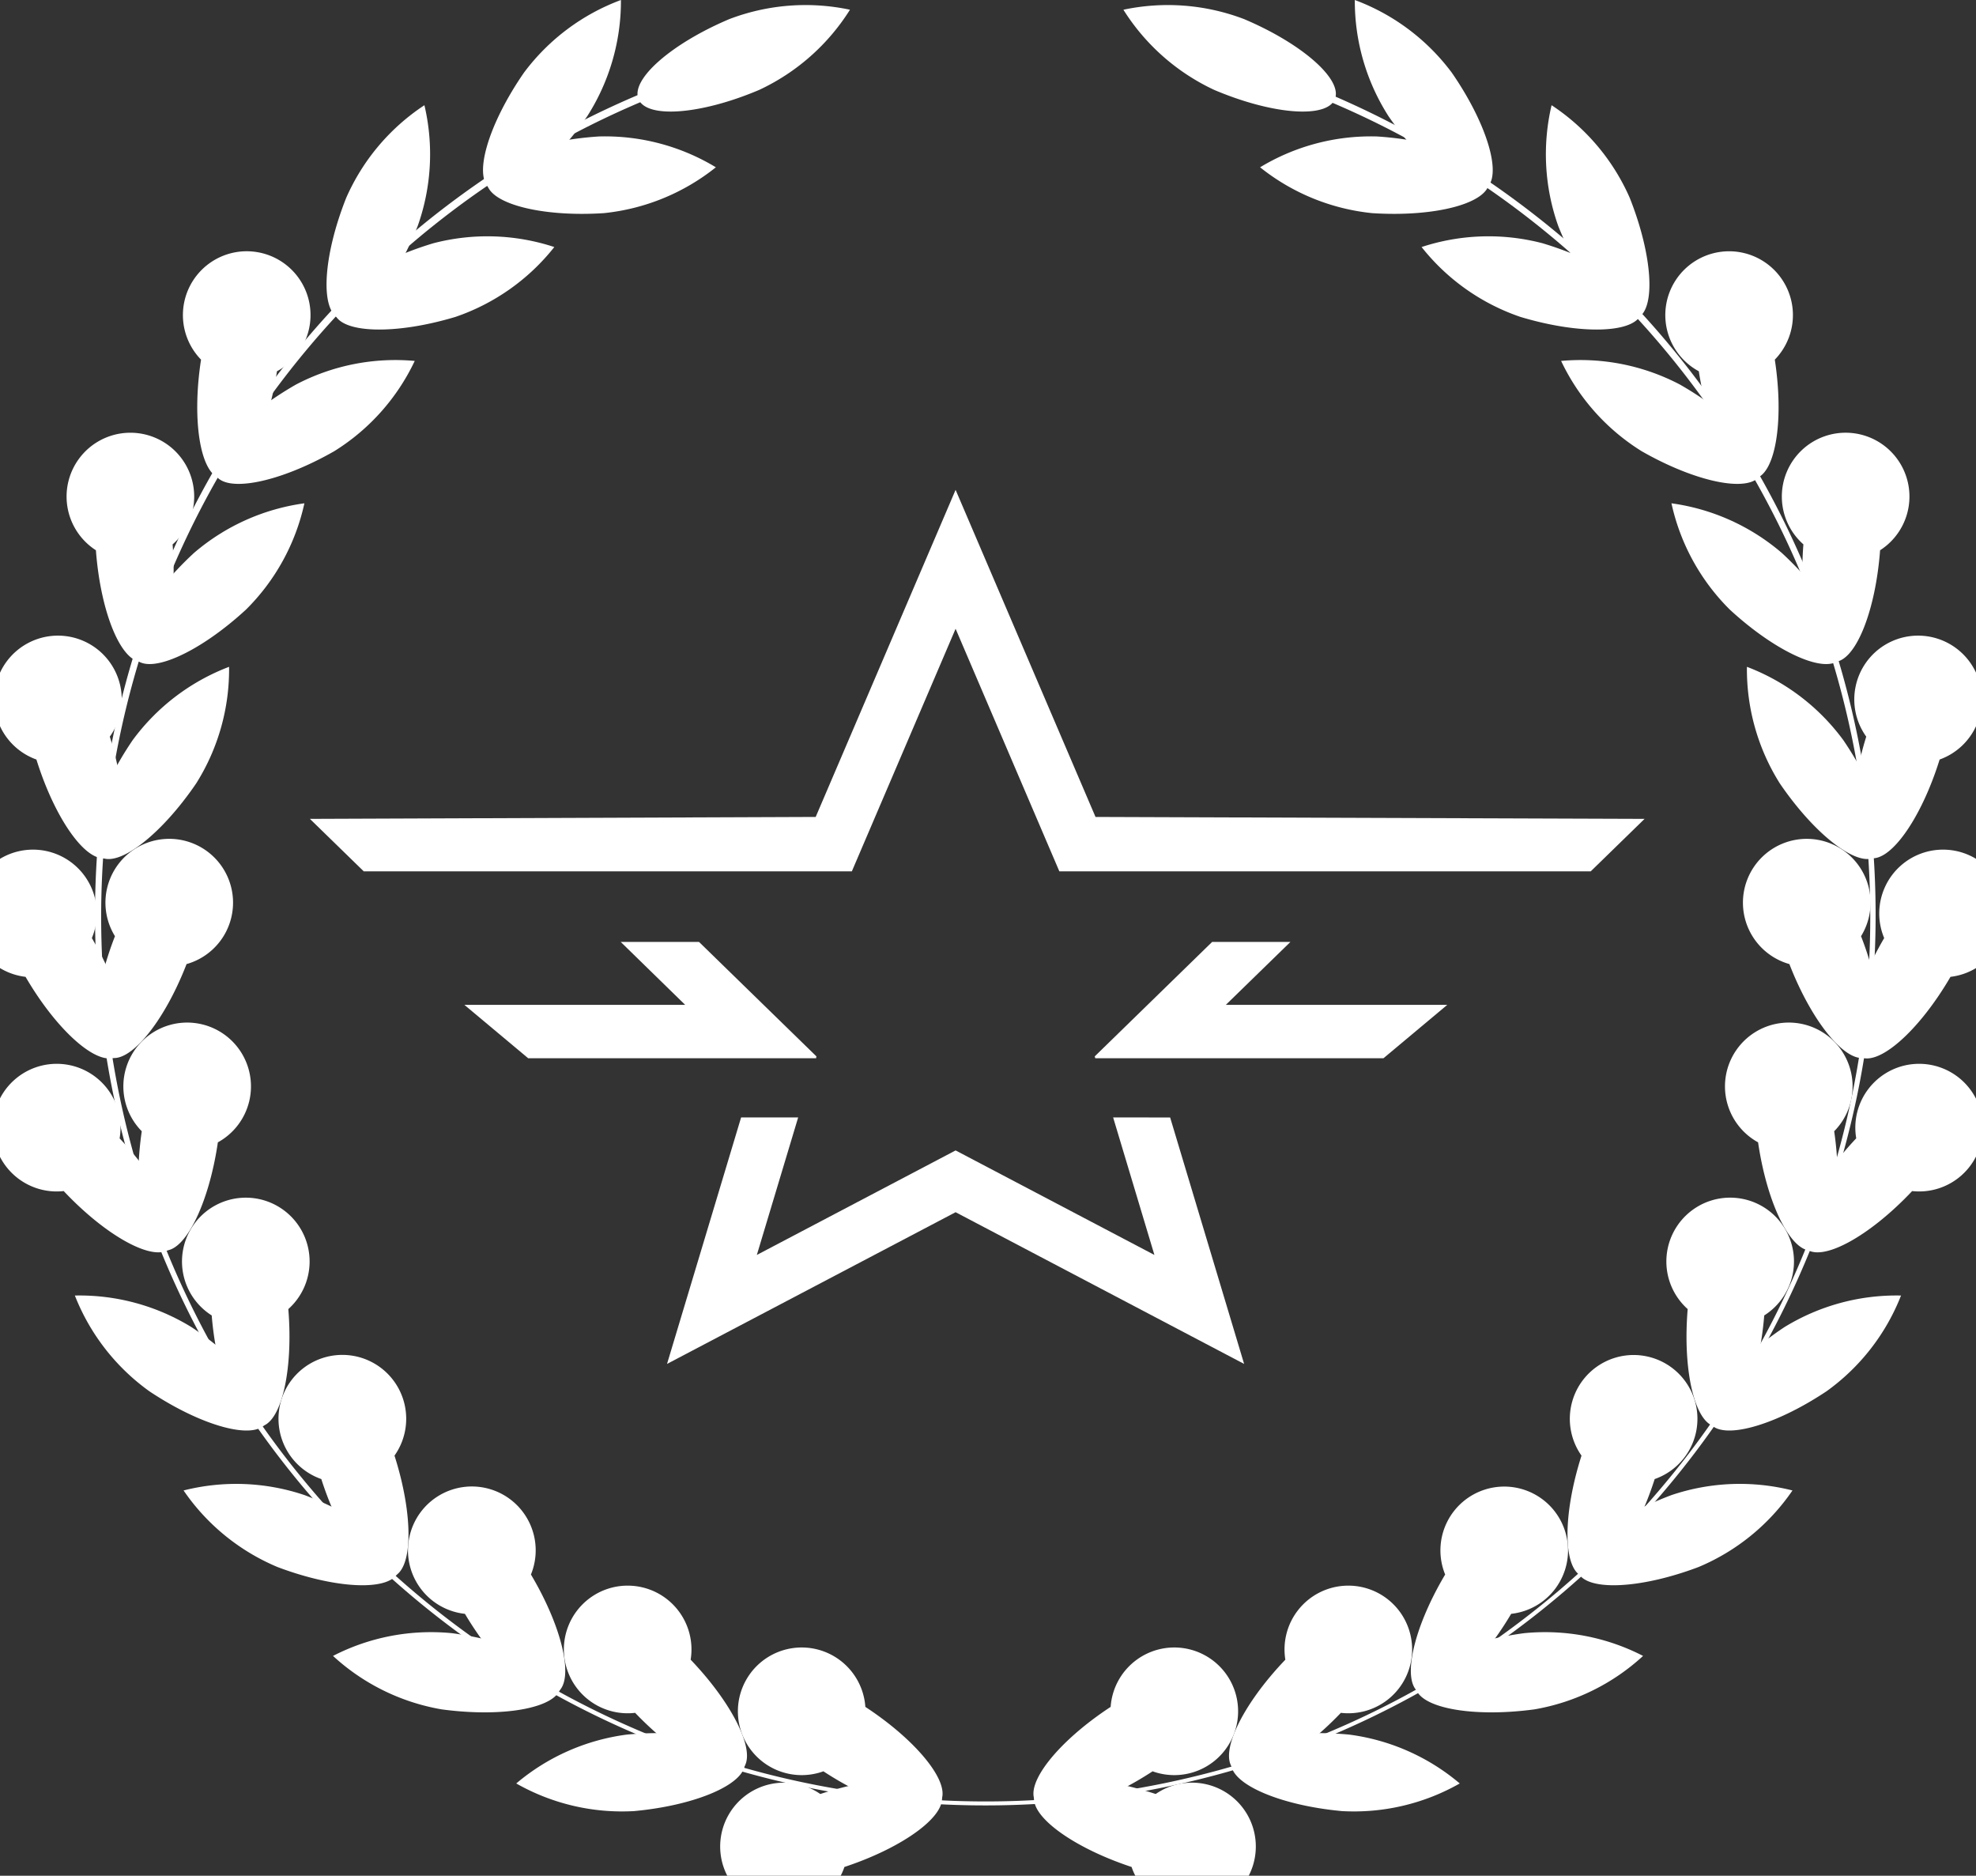 <svg xmlns="http://www.w3.org/2000/svg" width="39.826" height="37.798" viewBox="0 0 39.826 37.798">
  <rect x="0" y="0" width="39.826" height="37.798" fill="#333333" stroke="none"/>
  <g id="Group_2792" data-name="Group 2792" transform="translate(-664.226 -259.449)">
    <g id="Group_2771" data-name="Group 2771" transform="translate(664.226 259.449)">
      <g id="Group_2767" data-name="Group 2767">
        <path id="Path_4141" data-name="Path 4141" d="M3089.088,198.4a18.558,18.558,0,0,0-7.321-4.456v.16a17.828,17.828,0,1,1-10.727-.013v-.16a17.944,17.944,0,1,0,18.048,4.469Z" transform="translate(-3056.516 -192.627)" fill="#fff"/>
        <path id="Path_4142" data-name="Path 4142" d="M3249.349,708.827c1.213-.4,2.305-.4,2.44.008s-.74,1.061-1.953,1.462a1.286,1.286,0,1,1-.487-1.471Z" transform="translate(-3232.817 -672.676)" fill="#fff"/>
        <path id="Path_4143" data-name="Path 4143" d="M3256.416,679.4c1.068.7,2.125.979,2.359.621s-.441-1.216-1.51-1.917a1.286,1.286,0,1,0-.85,1.3Z" transform="translate(-3239.824 -643.709)" fill="#fff"/>
        <path id="Path_4144" data-name="Path 4144" d="M3187.461,694.725c1.272-.118,2.336.131,2.375.557s-.96.867-2.232.985a4.312,4.312,0,0,1-2.375-.557A4.313,4.313,0,0,1,3187.461,694.725Z" transform="translate(-3174.824 -659.772)" fill="#fff"/>
        <path id="Path_4145" data-name="Path 4145" d="M3206.464,657.933c.883.923,1.85,1.432,2.159,1.136s-.157-1.284-1.04-2.207a1.286,1.286,0,1,0-1.119,1.071Z" transform="translate(-3193.663 -623.418)" fill="#fff"/>
        <path id="Path_4146" data-name="Path 4146" d="M3132.664,664.287c1.266.171,2.246.653,2.189,1.077s-1.13.629-2.4.458a4.31,4.31,0,0,1-2.189-1.077A4.313,4.313,0,0,1,3132.664,664.287Z" transform="translate(-3123.552 -631.377)" fill="#fff"/>
        <path id="Path_4147" data-name="Path 4147" d="M3162.464,625.747c.653,1.1,1.48,1.811,1.848,1.593s.136-1.286-.517-2.384a1.287,1.287,0,1,0-1.332.792Z" transform="translate(-3153.094 -593.228)" fill="#fff"/>
        <path id="Path_4148" data-name="Path 4148" d="M3087.767,620.061c1.2.451,2.042,1.142,1.891,1.542s-1.242.359-2.437-.093a4.314,4.314,0,0,1-1.891-1.542A4.314,4.314,0,0,1,3087.767,620.061Z" transform="translate(-3081.63 -589.934)" fill="#fff"/>
        <path id="Path_4149" data-name="Path 4149" d="M3124.408,584.526c.39,1.217,1.035,2.1,1.442,1.968s.422-1.222.033-2.44a1.287,1.287,0,1,0-1.476.472Z" transform="translate(-3117.932 -554.722)" fill="#fff"/>
        <path id="Path_4150" data-name="Path 4150" d="M3055.07,563.947c1.063.709,1.733,1.572,1.5,1.928s-1.292.07-2.354-.639a4.312,4.312,0,0,1-1.5-1.928A4.312,4.312,0,0,1,3055.07,563.947Z" transform="translate(-3051.207 -537.202)" fill="#fff"/>
        <path id="Path_4151" data-name="Path 4151" d="M3093.642,536.383c.105,1.273.536,2.277.963,2.242s.686-1.1.581-2.37a1.286,1.286,0,1,0-1.544.128Z" transform="translate(-3089.375 -509.876)" fill="#fff"/>
        <path id="Path_4152" data-name="Path 4152" d="M3036.251,500.139c.877.93,1.335,1.921,1.024,2.215s-1.274-.222-2.15-1.152a1.286,1.286,0,1,1,1.127-1.063Z" transform="translate(-3033.841 -477.201)" fill="#fff"/>
        <path id="Path_4153" data-name="Path 4153" d="M3071.821,483.782c-.183,1.264.011,2.339.434,2.4s.915-.914,1.1-2.178a1.286,1.286,0,1,0-1.533-.223Z" transform="translate(-3068.964 -460.985)" fill="#fff"/>
        <path id="Path_4154" data-name="Path 4154" d="M3032.077,433.708c.644,1.1.868,2.172.5,2.388s-1.191-.5-1.836-1.606a1.286,1.286,0,1,1,1.337-.782Z" transform="translate(-3030.226 -414.806)" fill="#fff"/>
        <path id="Path_4155" data-name="Path 4155" d="M3059.389,429.424c-.464,1.19-.516,2.282-.118,2.437s1.1-.684,1.561-1.875a1.286,1.286,0,1,0-1.443-.562Z" transform="translate(-3057.072 -410.559)" fill="#fff"/>
        <path id="Path_4156" data-name="Path 4156" d="M3040.455,368.086c.38,1.22.357,2.312-.051,2.439s-1.048-.758-1.428-1.978a1.286,1.286,0,1,1,1.479-.461Z" transform="translate(-3038.242 -353.242)" fill="#fff"/>
        <path id="Path_4157" data-name="Path 4157" d="M3058.8,376.093c-.719,1.056-1.016,2.107-.662,2.348s1.223-.42,1.942-1.476a4.312,4.312,0,0,0,.662-2.348A4.315,4.315,0,0,0,3058.8,376.093Z" transform="translate(-3056.125 -361.18)" fill="#fff"/>
        <path id="Path_4158" data-name="Path 4158" d="M3060.447,306.635c.1,1.274-.172,2.333-.6,2.365s-.85-.975-.946-2.249a1.286,1.286,0,1,1,1.545-.117Z" transform="translate(-3056.968 -295.663)" fill="#fff"/>
        <path id="Path_4159" data-name="Path 4159" d="M3071.1,326.523c-.938.867-1.464,1.825-1.174,2.139s1.286-.134,2.225-1a4.315,4.315,0,0,0,1.174-2.139A4.314,4.314,0,0,0,3071.1,326.523Z" transform="translate(-3067.19 -315.381)" fill="#fff"/>
        <path id="Path_4160" data-name="Path 4160" d="M3091.049,252.5c-.193,1.263-.693,2.235-1.115,2.17s-.61-1.141-.416-2.4a1.286,1.286,0,1,1,1.531.234Z" transform="translate(-3085.466 -245.023)" fill="#fff"/>
        <path id="Path_4161" data-name="Path 4161" d="M3096.042,283.011c-1.109.634-1.836,1.449-1.625,1.82s1.283.159,2.393-.475a4.311,4.311,0,0,0,1.624-1.82A4.313,4.313,0,0,0,3096.042,283.011Z" transform="translate(-3090.075 -275.263)" fill="#fff"/>
        <path id="Path_4162" data-name="Path 4162" d="M3130.092,208.472c-.472,1.187-1.177,2.022-1.574,1.864s-.337-1.249.135-2.436a4.311,4.311,0,0,1,1.575-1.864A4.314,4.314,0,0,1,3130.092,208.472Z" transform="translate(-3121.674 -203.916)" fill="#fff"/>
        <path id="Path_4163" data-name="Path 4163" d="M3132.486,245.432c-1.223.368-2.115,1-1.992,1.408s1.215.444,2.438.076a4.318,4.318,0,0,0,1.993-1.408A4.315,4.315,0,0,0,3132.486,245.432Z" transform="translate(-3123.753 -240.53)" fill="#fff"/>
        <path id="Path_4164" data-name="Path 4164" d="M3177.4,176.792c-.728,1.051-1.6,1.7-1.953,1.462s-.047-1.293.68-2.343a4.31,4.31,0,0,1,1.953-1.462A4.312,4.312,0,0,1,3177.4,176.792Z" transform="translate(-3165.565 -174.449)" fill="#fff"/>
        <path id="Path_4165" data-name="Path 4165" d="M3178.629,215.324c-1.275.083-2.286.5-2.258.923s1.084.705,2.359.622a4.314,4.314,0,0,0,2.258-.924A4.313,4.313,0,0,0,3178.629,215.324Z" transform="translate(-3166.56 -212.574)" fill="#fff"/>
        <path id="Path_4166" data-name="Path 4166" d="M3343.135,708.827c-1.213-.4-2.305-.4-2.44.008s.74,1.061,1.953,1.462a1.286,1.286,0,1,0,.487-1.471Z" transform="translate(-3319.841 -672.676)" fill="#fff"/>
        <path id="Path_4167" data-name="Path 4167" d="M3342.89,679.4c-1.068.7-2.125.979-2.359.621s.441-1.216,1.51-1.917a1.286,1.286,0,1,1,.85,1.3Z" transform="translate(-3319.656 -643.709)" fill="#fff"/>
        <path id="Path_4168" data-name="Path 4168" d="M3402.217,694.725c-1.272-.118-2.336.131-2.375.557s.959.867,2.232.985a4.31,4.31,0,0,0,2.375-.557A4.312,4.312,0,0,0,3402.217,694.725Z" transform="translate(-3375.028 -659.772)" fill="#fff"/>
        <path id="Path_4169" data-name="Path 4169" d="M3401.473,657.933c-.883.923-1.85,1.432-2.159,1.136s.156-1.284,1.04-2.207a1.286,1.286,0,1,1,1.119,1.071Z" transform="translate(-3374.448 -623.418)" fill="#fff"/>
        <path id="Path_4170" data-name="Path 4170" d="M3457.3,664.287c-1.266.171-2.246.653-2.189,1.077s1.13.629,2.4.458a4.312,4.312,0,0,0,2.189-1.077A4.314,4.314,0,0,0,3457.3,664.287Z" transform="translate(-3426.584 -631.377)" fill="#fff"/>
        <path id="Path_4171" data-name="Path 4171" d="M3455.8,625.747c-.652,1.1-1.48,1.811-1.848,1.593s-.136-1.286.517-2.384a1.286,1.286,0,1,1,1.331.792Z" transform="translate(-3425.342 -593.228)" fill="#fff"/>
        <path id="Path_4172" data-name="Path 4172" d="M3505.555,620.061c-1.2.451-2.042,1.142-1.891,1.542s1.243.359,2.438-.093a4.31,4.31,0,0,0,1.891-1.542A4.314,4.314,0,0,0,3505.555,620.061Z" transform="translate(-3471.866 -589.934)" fill="#fff"/>
        <path id="Path_4173" data-name="Path 4173" d="M3502.59,584.526c-.39,1.217-1.035,2.1-1.442,1.968s-.422-1.222-.033-2.44a1.286,1.286,0,1,1,1.476.472Z" transform="translate(-3469.24 -554.722)" fill="#fff"/>
        <path id="Path_4174" data-name="Path 4174" d="M3544.481,563.947c-1.063.709-1.732,1.572-1.5,1.928s1.292.07,2.354-.639a4.312,4.312,0,0,0,1.5-1.928A4.315,4.315,0,0,0,3544.481,563.947Z" transform="translate(-3508.52 -537.202)" fill="#fff"/>
        <path id="Path_4175" data-name="Path 4175" d="M3538.143,536.383c-.105,1.273-.536,2.277-.962,2.242s-.687-1.1-.581-2.37a1.286,1.286,0,1,1,1.543.128Z" transform="translate(-3502.585 -509.876)" fill="#fff"/>
        <path id="Path_4176" data-name="Path 4176" d="M3572,500.139c-.876.93-1.334,1.921-1.023,2.215s1.274-.222,2.15-1.152a1.286,1.286,0,1,0-1.127-1.063Z" transform="translate(-3534.588 -477.201)" fill="#fff"/>
        <path id="Path_4177" data-name="Path 4177" d="M3559.156,483.782c.184,1.264-.01,2.339-.434,2.4s-.915-.914-1.1-2.178a1.286,1.286,0,1,1,1.533-.223Z" transform="translate(-3522.188 -460.985)" fill="#fff"/>
        <path id="Path_4178" data-name="Path 4178" d="M3586.517,433.708c-.645,1.1-.869,2.172-.5,2.388s1.191-.5,1.836-1.606a1.286,1.286,0,1,0-1.337-.782Z" transform="translate(-3548.541 -414.806)" fill="#fff"/>
        <path id="Path_4179" data-name="Path 4179" d="M3565.562,429.424c.463,1.19.516,2.282.117,2.437s-1.1-.684-1.561-1.875a1.286,1.286,0,1,1,1.444-.562Z" transform="translate(-3528.053 -410.559)" fill="#fff"/>
        <path id="Path_4180" data-name="Path 4180" d="M3586.77,368.086c-.38,1.22-.357,2.312.051,2.439s1.048-.758,1.428-1.978a1.286,1.286,0,1,0-1.479-.461Z" transform="translate(-3549.156 -353.242)" fill="#fff"/>
        <path id="Path_4181" data-name="Path 4181" d="M3556.629,376.093c.719,1.056,1.016,2.107.663,2.348s-1.223-.42-1.943-1.476a4.316,4.316,0,0,1-.662-2.348A4.312,4.312,0,0,1,3556.629,376.093Z" transform="translate(-3519.478 -361.18)" fill="#fff"/>
        <path id="Path_4182" data-name="Path 4182" d="M3571.408,306.635c-.1,1.274.172,2.333.6,2.365s.85-.975.946-2.249a1.286,1.286,0,1,0-1.544-.117Z" transform="translate(-3535.061 -295.663)" fill="#fff"/>
        <path id="Path_4183" data-name="Path 4183" d="M3534.276,326.523c.938.867,1.463,1.825,1.174,2.139s-1.287-.134-2.225-1a4.316,4.316,0,0,1-1.173-2.139A4.314,4.314,0,0,1,3534.276,326.523Z" transform="translate(-3498.364 -315.381)" fill="#fff"/>
        <path id="Path_4184" data-name="Path 4184" d="M3539.8,252.5c.193,1.263.692,2.235,1.115,2.17s.61-1.141.417-2.4a1.286,1.286,0,1,0-1.532.234Z" transform="translate(-3505.561 -245.023)" fill="#fff"/>
        <path id="Path_4185" data-name="Path 4185" d="M3501.33,283.011c1.109.634,1.836,1.449,1.625,1.82s-1.284.159-2.393-.475a4.313,4.313,0,0,1-1.625-1.82A4.314,4.314,0,0,1,3501.33,283.011Z" transform="translate(-3467.473 -275.263)" fill="#fff"/>
        <path id="Path_4186" data-name="Path 4186" d="M3494.594,208.472c.473,1.187,1.178,2.022,1.575,1.864s.336-1.249-.136-2.436a4.31,4.31,0,0,0-1.574-1.864A4.315,4.315,0,0,0,3494.594,208.472Z" transform="translate(-3463.187 -203.916)" fill="#fff"/>
        <path id="Path_4187" data-name="Path 4187" d="M3459.494,245.432c1.223.368,2.115,1,1.992,1.408s-1.215.444-2.439.076a4.313,4.313,0,0,1-1.992-1.408A4.313,4.313,0,0,1,3459.494,245.432Z" transform="translate(-3428.403 -240.53)" fill="#fff"/>
        <path id="Path_4188" data-name="Path 4188" d="M3437.677,176.792c.727,1.051,1.6,1.7,1.953,1.462s.047-1.293-.68-2.343a4.311,4.311,0,0,0-1.953-1.462A4.31,4.31,0,0,0,3437.677,176.792Z" transform="translate(-3409.691 -174.449)" fill="#fff"/>
        <path id="Path_4189" data-name="Path 4189" d="M3410.916,215.324c1.275.083,2.286.5,2.258.923s-1.083.705-2.359.622a4.315,4.315,0,0,1-2.258-.924A4.312,4.312,0,0,1,3410.916,215.324Z" transform="translate(-3383.16 -212.574)" fill="#fff"/>
        <path id="Path_4190" data-name="Path 4190" d="M3224.1,177.672c-1.177.5-2.266.582-2.433.189s.652-1.117,1.829-1.615a4.312,4.312,0,0,1,2.432-.189A4.314,4.314,0,0,1,3224.1,177.672Z" transform="translate(-3208.797 -175.861)" fill="#fff"/>
        <path id="Path_4191" data-name="Path 4191" d="M3369.35,177.672c1.177.5,2.266.582,2.432.189s-.652-1.117-1.828-1.615a4.314,4.314,0,0,0-2.433-.189A4.316,4.316,0,0,0,3369.35,177.672Z" transform="translate(-3344.879 -175.861)" fill="#fff"/>
      </g>
    </g>
    <g id="Group_2790" data-name="Group 2790" transform="translate(670.472 269.32)">
      <path id="Path_4105" data-name="Path 4105" d="M787.925,689.591,785.105,683l-2.82,6.591-10.194.039,1.085,1.057h9.838l2.091-4.888,2.091,4.888h10.71l1.085-1.057Z" transform="translate(-772.091 -683)" fill="#fff"/>
      <path id="Path_4106" data-name="Path 4106" d="M1338.14,1006.641h-1.578l-2.367,2.307.011.037h5.809l1.285-1.075h-4.463Z" transform="translate(-1318.377 -997.532)" fill="#fff"/>
      <path id="Path_4107" data-name="Path 4107" d="M1036.852,1132.323l.832,2.771-4.007-2.106-4.006,2.106.833-2.771h-1.15l-1.493,4.967,5.816-3.057,5.815,3.057-1.491-4.966Z" transform="translate(-1020.663 -1119.677)" fill="#fff"/>
      <path id="Path_4108" data-name="Path 4108" d="M889.917,1008.985h.011l-.009-.006.009-.03-2.368-2.308h-1.578l1.3,1.269h-4.45l1.285,1.075h5.8Z" transform="translate(-879.718 -997.532)" fill="#fff"/>
    </g>
  </g>
</svg>
